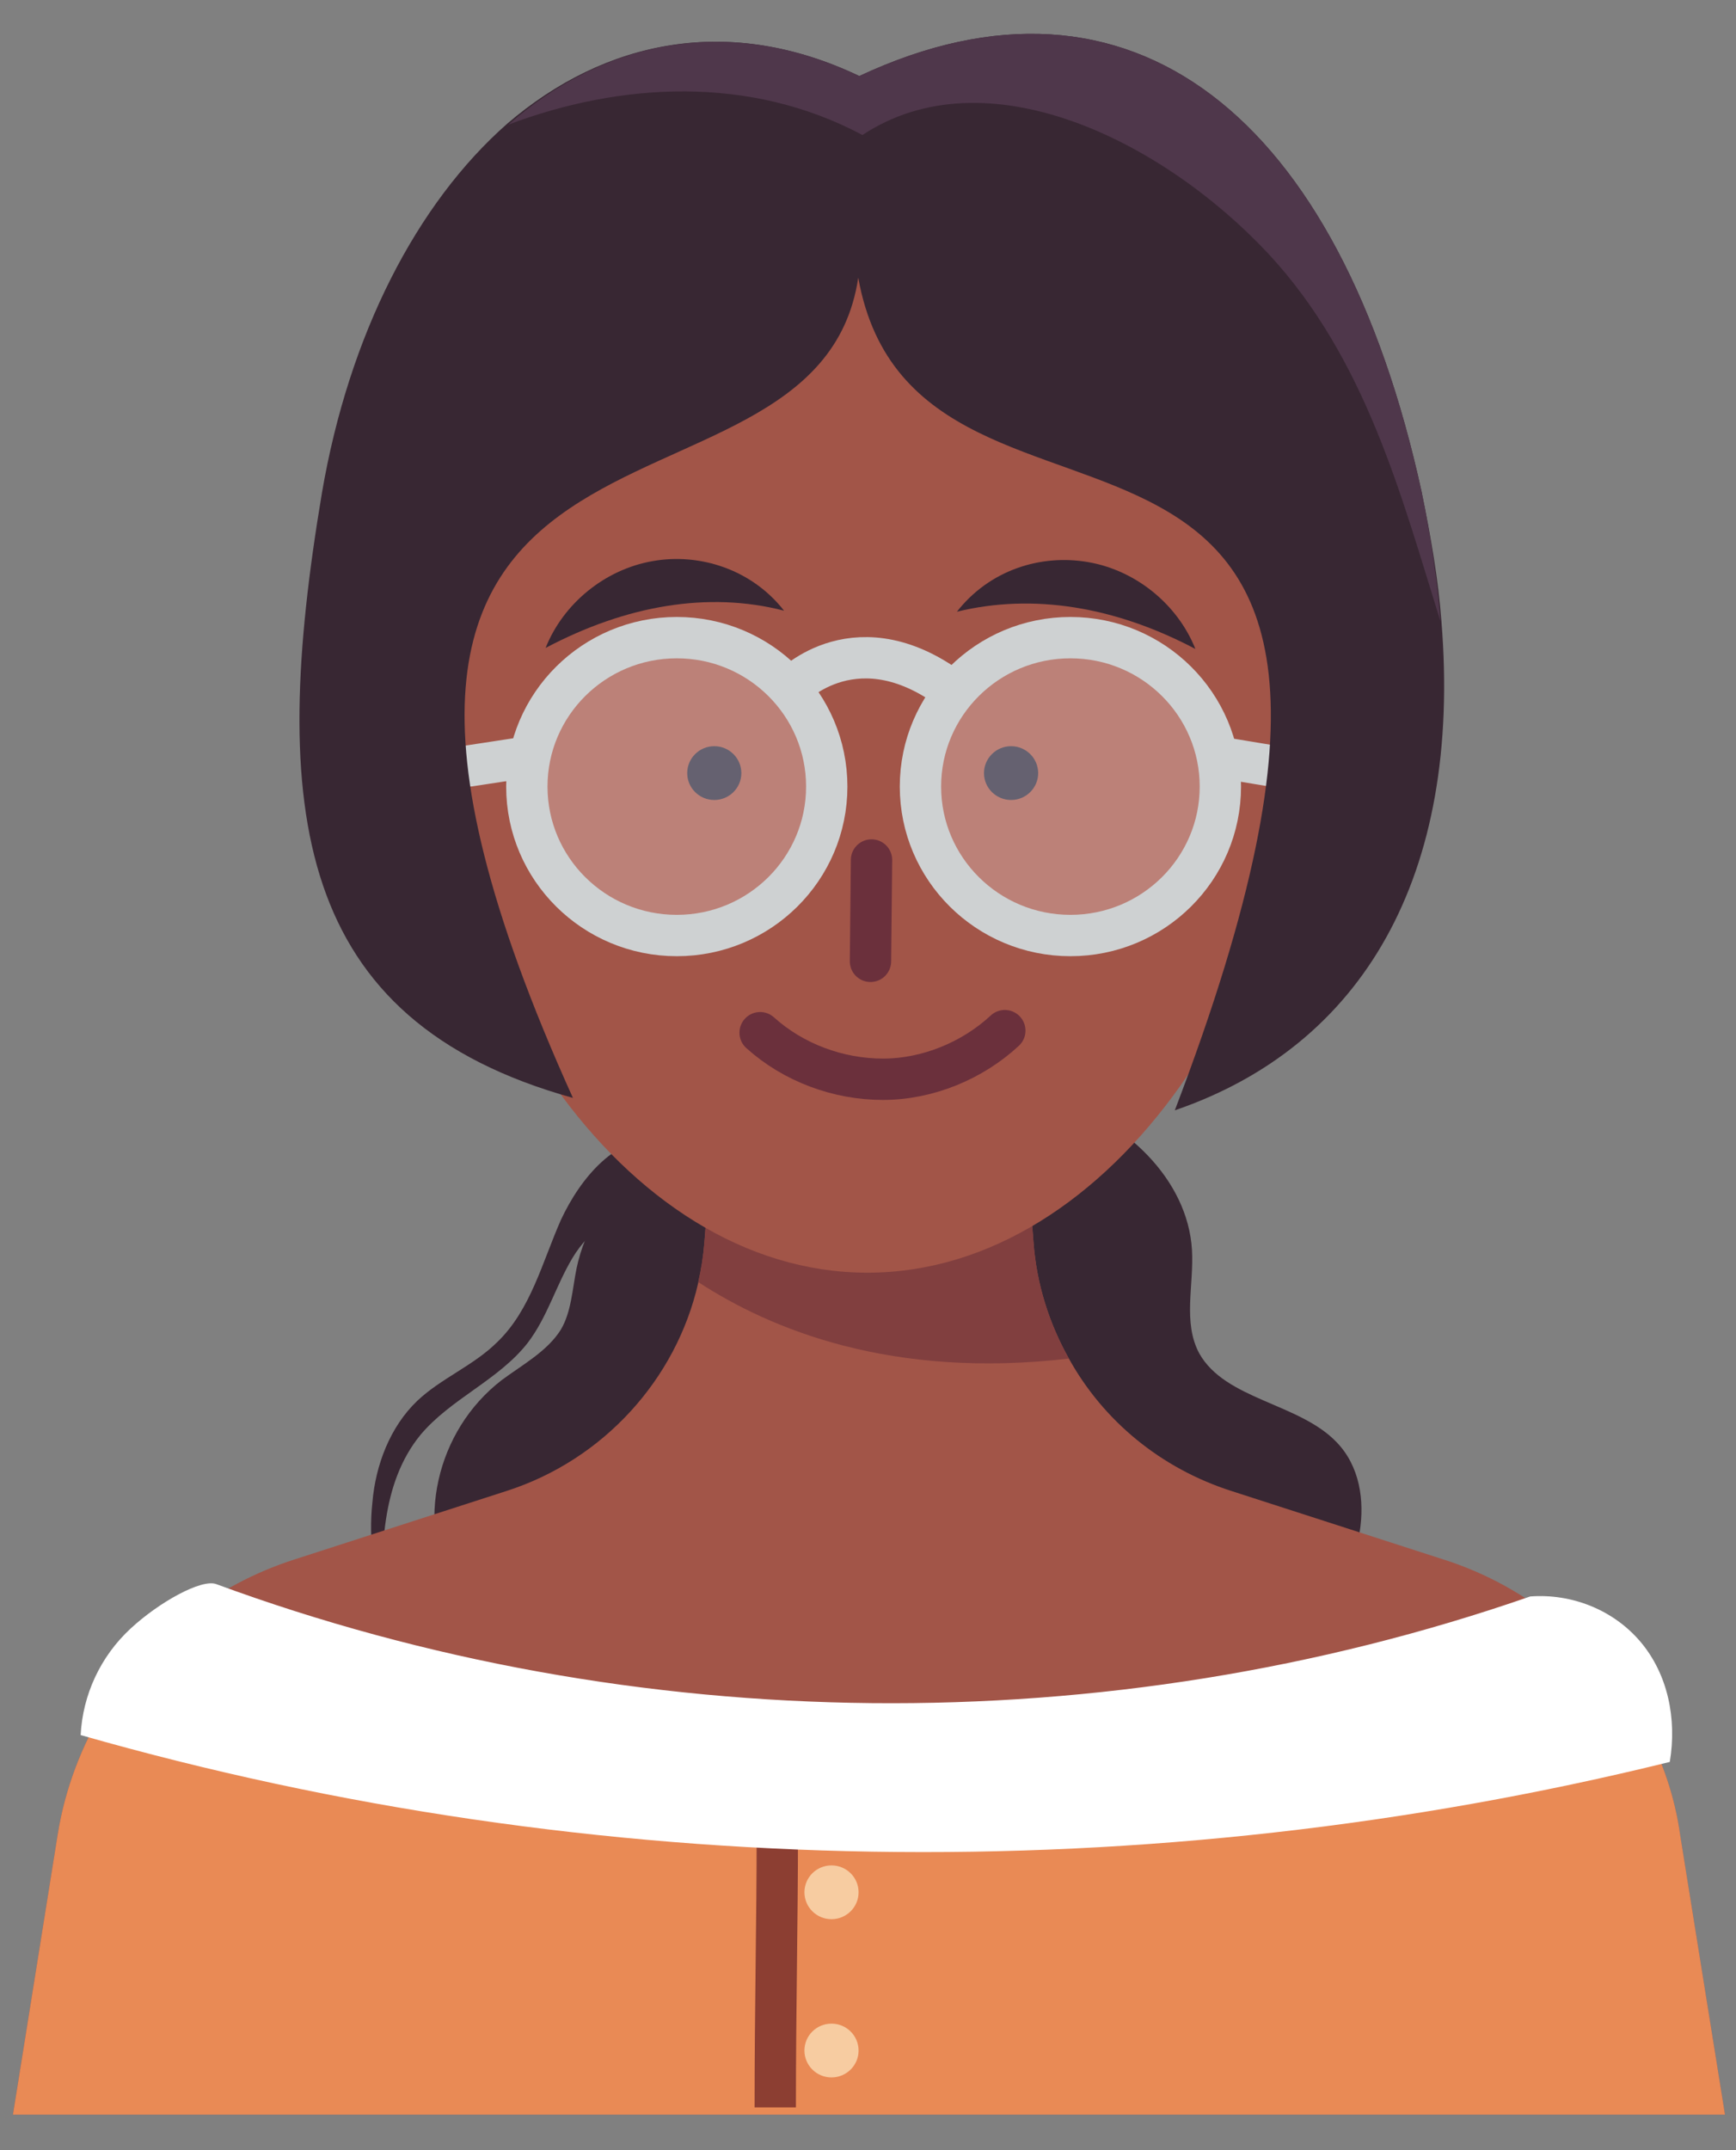<svg width="42" height="52" viewBox="0 0 42 52" fill="none" xmlns="http://www.w3.org/2000/svg">
<rect x="0" y="0" width="42" height="52" fill="#808080" stroke="none"/>
<path d="M18.206 26.927C16.14 27.177 14.351 28.753 13.948 30.679C13.847 31.179 13.822 31.729 13.57 32.154C13.243 32.68 12.638 33.005 12.134 33.38C10.547 34.606 10.043 36.857 10.975 38.583C18.004 38.583 25.034 38.808 32.063 39.233C32.415 38.533 32.768 37.833 32.894 37.057C33.02 36.282 32.894 35.456 32.34 34.881C31.433 33.93 29.644 33.855 29.014 32.73C28.611 31.979 28.888 31.079 28.838 30.228C28.737 28.527 27.225 27.077 25.462 26.552C23.723 26.026 21.834 26.501 18.206 26.927Z" fill="#382733"/>
<path d="M16.039 27.502C14.905 27.452 14.049 28.477 13.57 29.503C13.117 30.529 12.839 31.679 12.033 32.455C11.454 33.03 10.673 33.33 10.093 33.88C9.438 34.506 9.086 35.431 9.01 36.332C8.909 37.232 9.06 38.158 9.262 39.033C9.212 37.532 9.212 35.881 10.169 34.706C10.899 33.83 12.059 33.38 12.764 32.48C13.243 31.854 13.444 31.104 13.847 30.428C14.25 29.753 14.981 29.178 15.737 29.328C15.913 28.727 16.09 28.127 16.039 27.502Z" fill="#382733"/>
<path d="M41.733 51.141H0.313L1.397 44.362C1.573 43.262 1.976 42.211 2.531 41.311C3.564 39.635 5.176 38.334 7.141 37.709L12.255 36.058C14.598 35.307 16.362 33.356 16.891 31.03C16.967 30.705 17.017 30.38 17.042 30.055L17.143 28.754L21.023 28.929L24.903 28.754L25.004 30.055C25.079 31.055 25.382 32.006 25.86 32.856C26.692 34.357 28.077 35.508 29.791 36.058L34.905 37.709C37.047 38.384 38.76 39.885 39.793 41.786C40.221 42.586 40.523 43.462 40.649 44.387L41.733 51.141Z" fill="#A25548"/>
<path d="M25.86 32.856C21.577 33.356 18.655 32.155 16.891 31.005C16.967 30.679 17.017 30.354 17.042 30.029L17.143 28.728L21.023 28.904L24.903 28.728L25.004 30.029C25.079 31.055 25.381 32.005 25.86 32.856Z" fill="#813F3F"/>
<path d="M41.733 51.14H0.314L1.397 44.362C1.573 43.261 1.977 42.211 2.531 41.31C14.448 44.912 27.347 45.137 39.793 41.785C40.221 42.586 40.523 43.461 40.65 44.387L41.733 51.14Z" fill="#E98A55"/>
<path d="M18.806 44.262C18.806 46.538 18.756 48.514 18.756 50.966" stroke="#8C3E32" stroke-miterlimit="10"/>
<path d="M20.117 46.414C20.478 46.414 20.772 46.123 20.772 45.763C20.772 45.404 20.478 45.113 20.117 45.113C19.755 45.113 19.462 45.404 19.462 45.763C19.462 46.123 19.755 46.414 20.117 46.414Z" fill="#F7CCA1"/>
<path d="M20.117 50.241C20.478 50.241 20.772 49.95 20.772 49.59C20.772 49.231 20.478 48.94 20.117 48.94C19.755 48.94 19.462 49.231 19.462 49.59C19.462 49.95 19.755 50.241 20.117 50.241Z" fill="#F7CCA1"/>
<path d="M5.227 38.309C15.355 42.036 26.793 42.161 37.022 38.609C38.029 38.534 39.037 38.934 39.692 39.709C40.347 40.485 40.574 41.56 40.398 42.611C27.8 45.713 14.372 45.513 1.951 41.961C2.002 40.985 2.43 40.06 3.161 39.384C3.866 38.734 4.874 38.184 5.227 38.309Z" fill="white"/>
<path d="M10.278 16.046C10.278 8.442 15.065 3.264 20.985 3.264C26.906 3.264 31.693 8.467 31.693 16.046C31.693 23.625 26.906 30.779 20.985 30.779C15.065 30.779 10.278 23.625 10.278 16.046Z" fill="#A25548"/>
<path d="M17.281 19.347C17.643 19.347 17.936 19.056 17.936 18.697C17.936 18.338 17.643 18.046 17.281 18.046C16.919 18.046 16.626 18.338 16.626 18.697C16.626 19.056 16.919 19.347 17.281 19.347Z" fill="#27283D"/>
<path d="M24.462 19.347C24.823 19.347 25.117 19.056 25.117 18.697C25.117 18.338 24.823 18.046 24.462 18.046C24.1 18.046 23.806 18.338 23.806 18.697C23.806 19.056 24.1 19.347 24.462 19.347Z" fill="#27283D"/>
<path opacity="0.29" d="M16.374 22.625C18.378 22.625 20.002 21.012 20.002 19.023C20.002 17.034 18.378 15.421 16.374 15.421C14.37 15.421 12.746 17.034 12.746 19.023C12.746 21.012 14.37 22.625 16.374 22.625Z" fill="#FDEEEF"/>
<path d="M16.374 22.625C18.378 22.625 20.002 21.012 20.002 19.023C20.002 17.034 18.378 15.421 16.374 15.421C14.37 15.421 12.746 17.034 12.746 19.023C12.746 21.012 14.37 22.625 16.374 22.625Z" stroke="#CED1D2" stroke-miterlimit="10"/>
<path opacity="0.29" d="M25.897 22.625C27.901 22.625 29.525 21.012 29.525 19.023C29.525 17.034 27.901 15.421 25.897 15.421C23.894 15.421 22.269 17.034 22.269 19.023C22.269 21.012 23.894 22.625 25.897 22.625Z" fill="#FDEEEF"/>
<path d="M25.897 22.625C27.901 22.625 29.525 21.012 29.525 19.023C29.525 17.034 27.901 15.421 25.897 15.421C23.894 15.421 22.269 17.034 22.269 19.023C22.269 21.012 23.894 22.625 25.897 22.625Z" stroke="#CED1D2" stroke-miterlimit="10"/>
<path d="M19.145 16.621C19.145 16.621 20.758 14.92 23.126 16.771" stroke="#CED1D2" stroke-miterlimit="10"/>
<path d="M29.55 18.322L30.76 18.522" stroke="#CED1D2" stroke-miterlimit="10" stroke-linecap="round"/>
<path d="M12.67 18.322L11.36 18.522" stroke="#CED1D2" stroke-miterlimit="10" stroke-linecap="round"/>
<path d="M28.921 15.695C28.492 14.619 27.485 13.794 26.326 13.594C25.167 13.393 23.932 13.794 23.151 14.794C24.99 14.344 26.981 14.669 28.921 15.695Z" fill="#382733"/>
<path d="M13.2 15.67C13.628 14.594 14.636 13.769 15.795 13.569C16.928 13.369 18.188 13.769 18.969 14.769C17.13 14.294 15.139 14.644 13.2 15.67Z" fill="#382733"/>
<path d="M21.085 20.798L21.06 23.249" stroke="#6B303C" stroke-miterlimit="10" stroke-linecap="round"/>
<path d="M18.39 24.975C19.196 25.701 20.279 26.101 21.362 26.101C22.446 26.101 23.529 25.65 24.31 24.925" stroke="#6B303C" stroke-miterlimit="10" stroke-linecap="round"/>
<path d="M28.423 26.852C36.158 6.616 22.226 14.871 20.764 6.716C19.731 13.62 5.497 8.067 13.861 26.552C7.109 24.676 6.504 19.573 7.789 11.919C8.444 8.092 10.082 4.915 12.274 2.989C14.642 0.963 17.64 0.338 20.79 1.839C27.365 -1.238 32.404 2.789 34.394 11.894C34.621 12.995 34.797 14.02 34.873 15.021C35.377 21.199 32.958 25.301 28.423 26.852Z" fill="#382733"/>
<path d="M34.848 15.021C33.916 12.044 33.059 8.693 30.691 6.141C28.121 3.39 23.863 1.289 20.865 3.265C18.144 1.814 15.02 1.989 12.299 3.014C14.642 0.963 17.64 0.338 20.789 1.839C27.365 -1.238 32.404 2.789 34.394 11.894C34.621 12.995 34.772 14.02 34.848 15.021Z" fill="#4F374B"/>
</svg>
